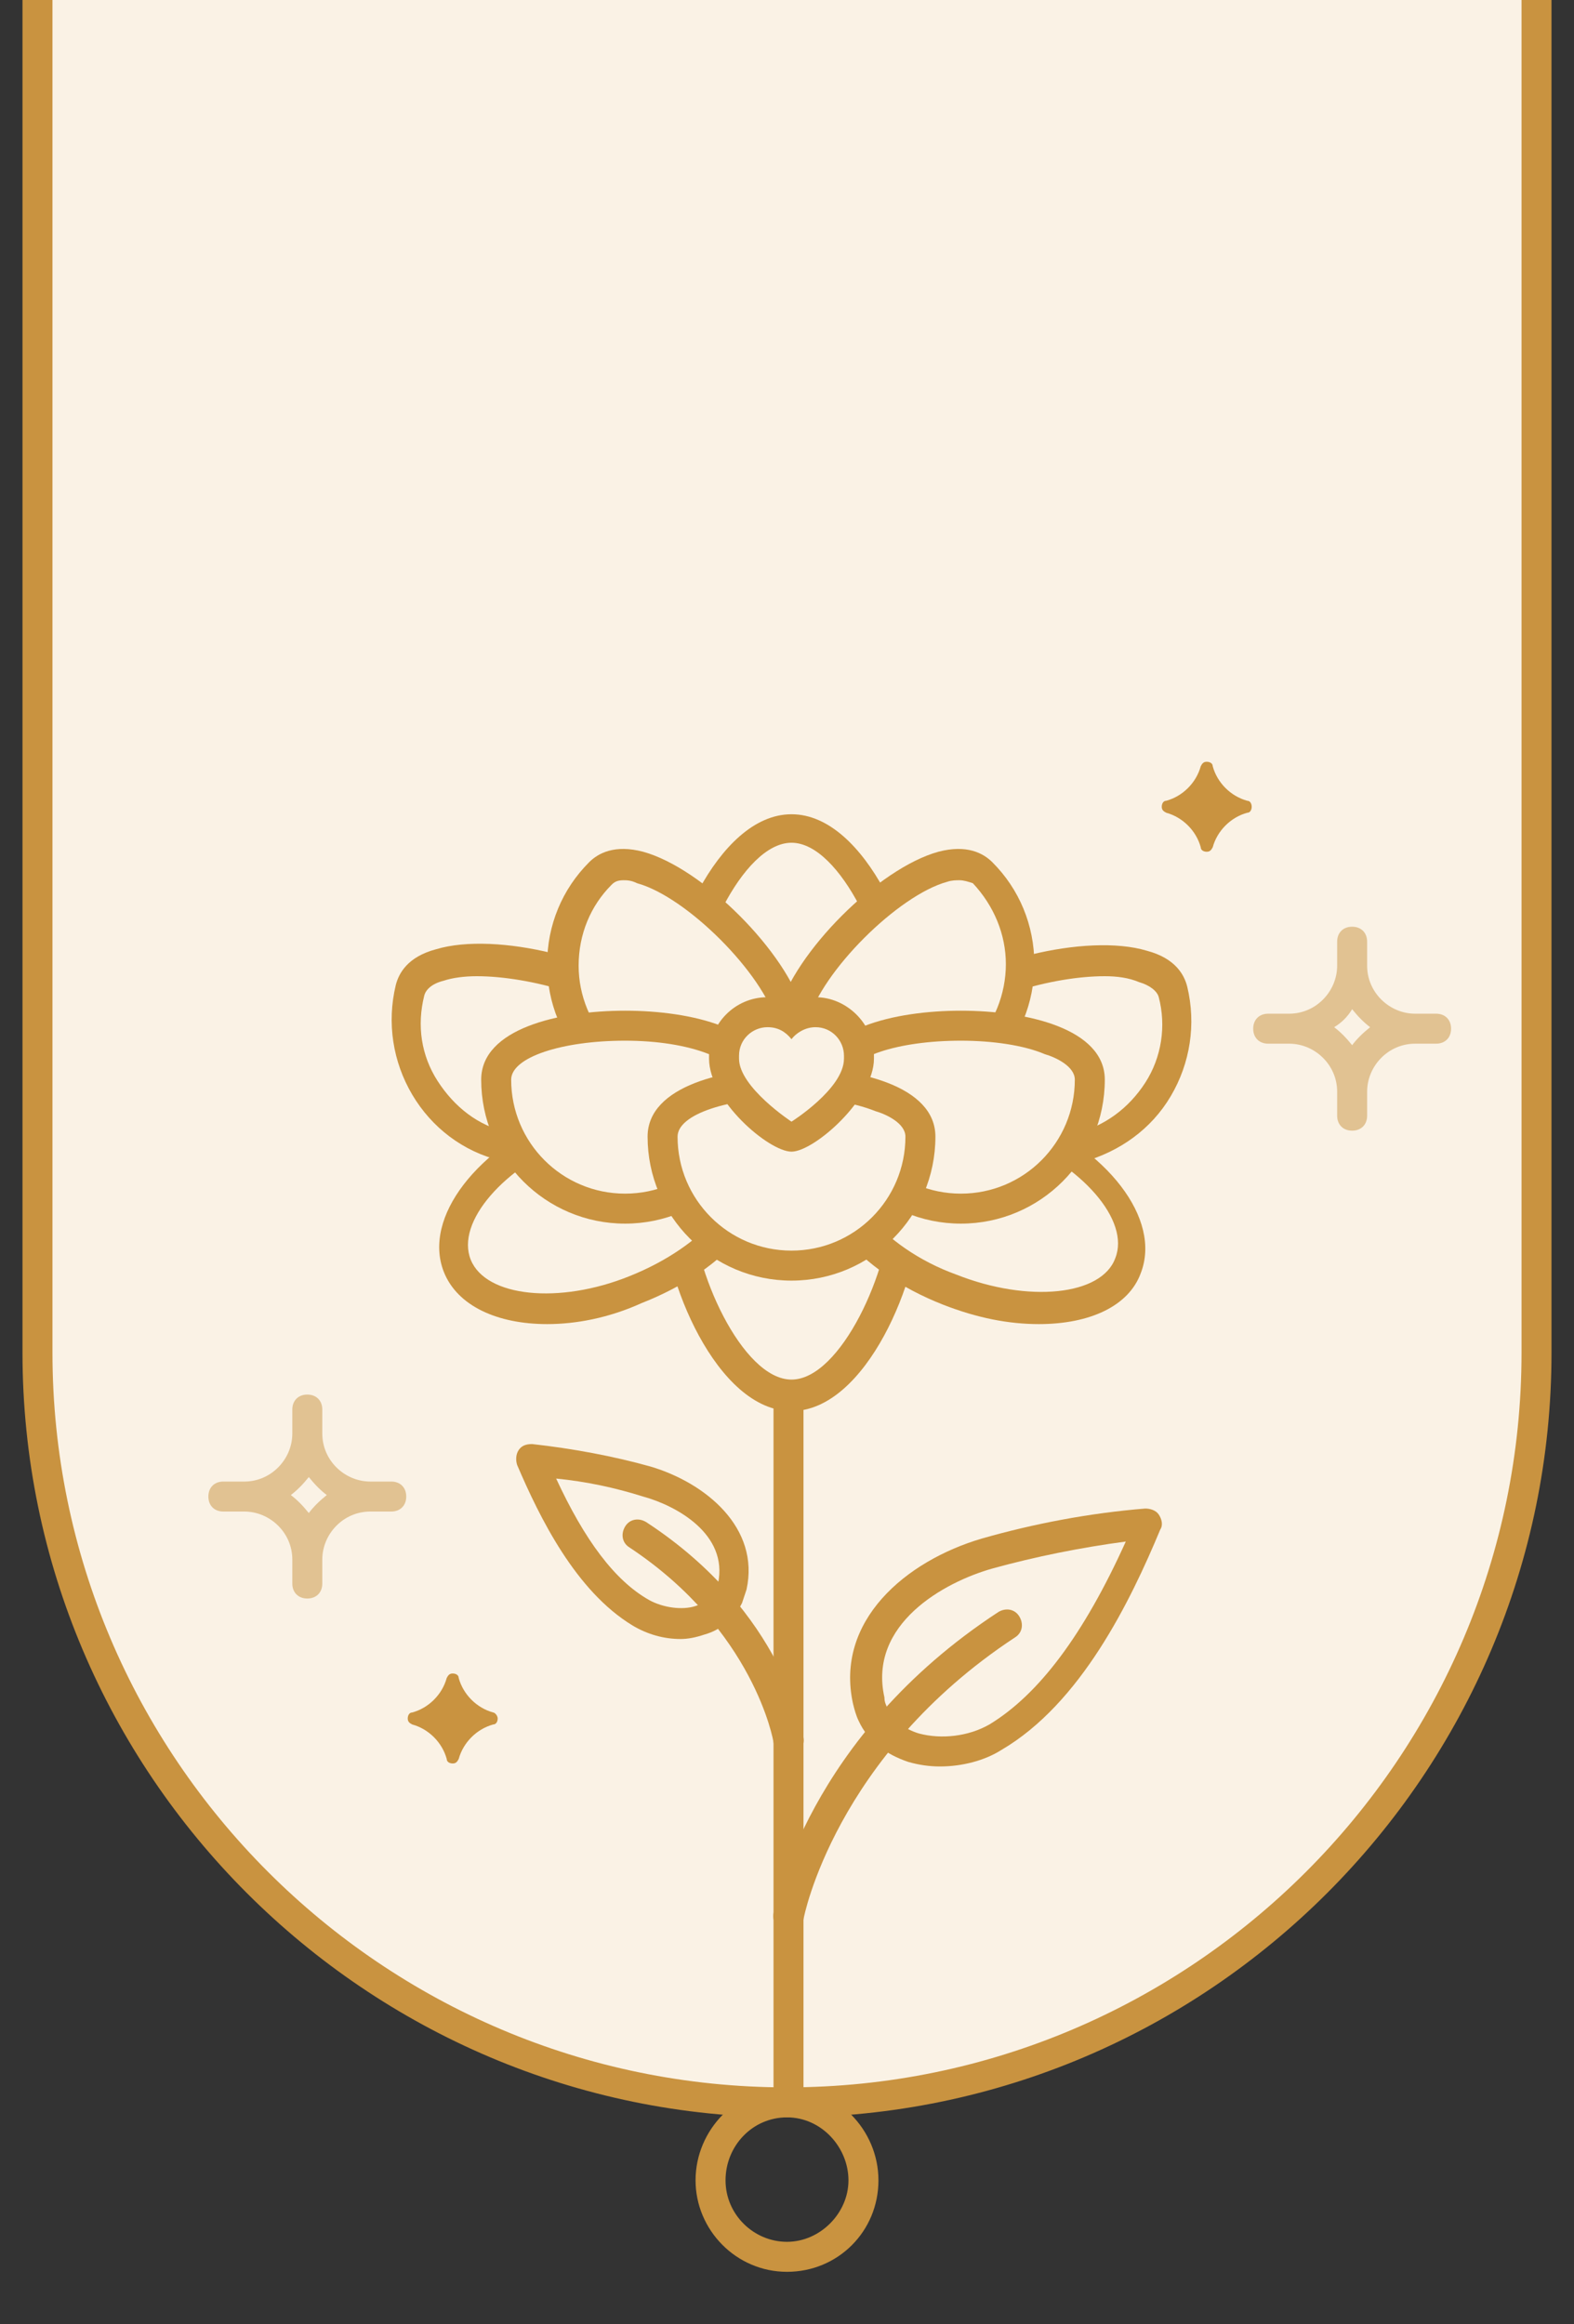<?xml version="1.0" encoding="utf-8"?>
<!-- Generator: Adobe Illustrator 22.0.0, SVG Export Plug-In . SVG Version: 6.00 Build 0)  -->
<svg version="1.1" id="Layer_1" xmlns="http://www.w3.org/2000/svg" xmlns:xlink="http://www.w3.org/1999/xlink" x="0px" y="0px"
	 viewBox="0 0 105 155" style="enable-background:new 0 0 105 155;" xml:space="preserve">
<rect x="0" y="0" width="105" height="155" fill="#333333" stroke="none"/>
<style type="text/css">
	.st0{fill:#FAF2E5;}
	.st1{fill:#C99340;}
	.st2{opacity:0.5;fill:#C99340;}
</style>
<g>
	<g>
		<g>
			<g>
				<path class="st0" d="M102.5,0v90.2c0,27.6-22.4,50-50,50l0,0c-27.6,0-50-22.4-50-50V0"/>
			</g>
			<g>
				<path class="st1" d="M52.5,141.2c-28.1,0-51-22.9-51-51V0h2v90.2c0,27,22,49,49,49s49-22,49-49V0h2v90.2
					C103.5,118.3,80.6,141.2,52.5,141.2z"/>
			</g>
		</g>
		<g>
			<path class="st1" d="M52.5,151.5c-3.4,0-6.1-2.8-6.1-6.1c0-3.4,2.8-6.2,6.1-6.2s6.1,2.8,6.1,6.2
				C58.6,148.8,55.9,151.5,52.5,151.5z M52.5,141.2c-2.3,0-4.1,1.9-4.1,4.2s1.9,4.1,4.1,4.1s4.1-1.9,4.1-4.1S54.8,141.2,52.5,141.2z
				"/>
		</g>
	</g>
	<g>
		<g>
			<g>
				<path class="st1" d="M32.9,114.2c-1.1-0.3-2-1.2-2.3-2.3c0-0.2-0.2-0.3-0.4-0.3c-0.2,0-0.3,0.1-0.4,0.3c-0.3,1.1-1.2,2-2.3,2.3
					c-0.2,0-0.3,0.2-0.3,0.4c0,0.2,0.1,0.3,0.3,0.4c1.1,0.3,2,1.2,2.3,2.3c0,0.2,0.2,0.3,0.4,0.3c0.2,0,0.3-0.1,0.4-0.3
					c0.3-1.1,1.2-2,2.3-2.3c0.2,0,0.3-0.2,0.3-0.4C33.2,114.4,33,114.2,32.9,114.2z"/>
			</g>
			<g>
				<g>
					<path class="st0" d="M20.5,93.9v1.6c0,2.3,1.9,4.2,4.2,4.2h1.4l0,0h-1.4c-2.3,0-4.2,1.9-4.2,4.2v1.6V104c0-2.3-1.9-4.2-4.2-4.2
						h-1.4l0,0h1.4c2.3,0,4.2-1.9,4.2-4.2V93.9z"/>
					<path class="st2" d="M20.5,106.6c-0.6,0-1-0.4-1-1V104c0-1.8-1.5-3.2-3.2-3.2h-1.4c-0.6,0-1-0.4-1-1s0.4-1,1-1h1.4
						c1.8,0,3.2-1.5,3.2-3.2V94c0-0.6,0.4-1,1-1s1,0.4,1,1v1.6c0,1.8,1.5,3.2,3.2,3.2h1.4c0.6,0,1,0.4,1,1s-0.4,1-1,1h-1.4
						c-1.8,0-3.2,1.5-3.2,3.2v1.6C21.5,106.2,21.1,106.6,20.5,106.6z M19.4,99.7c0.4,0.3,0.8,0.7,1.2,1.2c0.3-0.4,0.7-0.8,1.2-1.2
						c-0.4-0.3-0.8-0.7-1.2-1.2C20.2,99,19.8,99.4,19.4,99.7z"/>
				</g>
			</g>
		</g>
		<g>
			<g>
				<g>
					<path class="st0" d="M90.2,62.7v1.6c0,2.3,1.9,4.2,4.2,4.2h1.4l0,0h-1.4c-2.3,0-4.2,1.9-4.2,4.2v1.6v-1.6
						c0-2.3-1.9-4.2-4.2-4.2h-1.4l0,0H86c2.3,0,4.2-1.9,4.2-4.2V62.7z"/>
					<path class="st2" d="M90.2,75.4c-0.6,0-1-0.4-1-1v-1.6c0-1.8-1.5-3.2-3.2-3.2h-1.4c-0.6,0-1-0.4-1-1s0.4-1,1-1H86
						c1.8,0,3.2-1.5,3.2-3.2v-1.6c0-0.6,0.4-1,1-1s1,0.4,1,1v1.6c0,1.8,1.5,3.2,3.2,3.2h1.4c0.6,0,1,0.4,1,1s-0.4,1-1,1h-1.4
						c-1.8,0-3.2,1.5-3.2,3.2v1.6C91.2,75,90.8,75.4,90.2,75.4z M89,68.5c0.4,0.3,0.8,0.7,1.2,1.2c0.3-0.4,0.7-0.8,1.2-1.2
						c-0.4-0.3-0.8-0.7-1.2-1.2C89.9,67.8,89.5,68.2,89,68.5z"/>
				</g>
			</g>
			<g>
				<path class="st1" d="M83.2,53.4c-1.1-0.3-2-1.2-2.3-2.3c0-0.2-0.2-0.3-0.4-0.3c-0.2,0-0.3,0.1-0.4,0.3c-0.3,1.1-1.2,2-2.3,2.3
					c-0.2,0-0.3,0.2-0.3,0.4s0.1,0.3,0.3,0.4c1.1,0.3,2,1.2,2.3,2.3c0,0.2,0.2,0.3,0.4,0.3c0.2,0,0.3-0.1,0.4-0.3
					c0.3-1.1,1.2-2,2.3-2.3c0.2,0,0.3-0.2,0.3-0.4C83.5,53.6,83.4,53.4,83.2,53.4z"/>
			</g>
		</g>
	</g>
	<g>
		<g>
			<g>
				<path class="st0" d="M60.4,80.6c0,4.2-3.4,12.5-7.6,12.5s-7.6-8.3-7.6-12.5s3.4-7.6,7.6-7.6C57,72.9,60.4,76.4,60.4,80.6z"/>
			</g>
			<g>
				<path class="st1" d="M52.8,94.1c-5,0-8.6-8.9-8.6-13.5c0-4.8,3.9-8.6,8.6-8.6s8.6,3.9,8.6,8.6C61.4,85.2,57.8,94.1,52.8,94.1z
					 M52.8,73.9c-3.6,0-6.6,3-6.6,6.6c0,4.1,3.3,11.5,6.6,11.5s6.6-7.4,6.6-11.5C59.4,76.9,56.4,73.9,52.8,73.9z"/>
			</g>
		</g>
		<g>
			<g>
				<path class="st0" d="M45.2,67.8c0-4.2,3.4-12.5,7.6-12.5s7.6,8.3,7.6,12.5s-3.4,7.6-7.6,7.6S45.2,72,45.2,67.8z"/>
			</g>
			<g>
				<path class="st1" d="M52.8,76.4c-4.7,0-8.6-3.9-8.6-8.6c0-4.6,3.6-13.5,8.6-13.5s8.6,8.9,8.6,13.5
					C61.4,72.5,57.5,76.4,52.8,76.4z M52.8,56.2c-3.3,0-6.6,7.4-6.6,11.5c0,3.6,3,6.6,6.6,6.6s6.6-3,6.6-6.6
					C59.4,63.6,56.1,56.2,52.8,56.2z"/>
			</g>
		</g>
		<g>
			<g>
				<path class="st0" d="M42.5,86.1c-5.4,2.1-10.7,1.4-11.9-1.6c-1.2-3,2.2-7.2,7.6-9.4c5.4-2.1,10.7-1.4,11.9,1.7
					C51.3,79.7,47.9,83.9,42.5,86.1z"/>
			</g>
			<g>
				<path class="st1" d="M36.5,88.3c-3.3,0-6-1.2-6.9-3.5c-1.4-3.6,2.2-8.3,8.2-10.7c6-2.4,11.8-1.4,13.2,2.2c0.7,1.8,0.2,4-1.5,6
					c-1.5,1.9-3.9,3.5-6.7,4.6C40.6,87.9,38.4,88.3,36.5,88.3z M44.1,74.8c-1.7,0-3.7,0.4-5.7,1.1c-4.8,1.9-8,5.6-7,8.1
					s5.9,3,10.6,1.1l0,0c2.5-1,4.5-2.4,5.9-4c1.2-1.5,1.6-2.9,1.2-4C48.6,75.6,46.6,74.8,44.1,74.8z"/>
			</g>
		</g>
		<g>
			<g>
				<path class="st0" d="M63.4,86.1c5.4,2.1,10.7,1.4,11.9-1.6c1.2-3-2.2-7.2-7.6-9.4C62.3,73,57,73.7,55.8,76.8
					C54.6,79.7,58,83.9,63.4,86.1z"/>
			</g>
			<g>
				<path class="st1" d="M69.3,88.3c-2,0-4.1-0.4-6.4-1.3l0,0c-2.8-1.1-5.1-2.7-6.7-4.6c-1.7-2.1-2.2-4.2-1.5-6
					c1.4-3.6,7.2-4.6,13.2-2.2s9.6,7.1,8.2,10.7C75.3,87.1,72.7,88.3,69.3,88.3z M61.7,74.8c-2.5,0-4.4,0.8-5,2.2
					c-0.4,1.1,0,2.6,1.2,4c1.3,1.6,3.4,3.1,5.9,4l0,0c4.8,1.9,9.7,1.4,10.6-1.1c1-2.5-2.2-6.2-7-8.1C65.4,75.2,63.4,74.8,61.7,74.8z
					"/>
			</g>
		</g>
		<g>
			<g>
				<path class="st0" d="M78.2,66.1c1.1,4.6-1.7,9.3-6.3,10.4c-4.6,1.1-9.3-1.7-10.4-6.3C60.4,65.6,77.1,61.5,78.2,66.1z"/>
			</g>
			<g>
				<path class="st1" d="M69.8,77.7c-1.7,0-3.4-0.5-4.9-1.4c-2.2-1.3-3.7-3.4-4.4-5.9c-0.2-0.8-0.1-2.1,1.3-3.4
					c3-2.9,10.7-4.8,14.7-3.6c1.9,0.5,2.5,1.6,2.7,2.4c0.6,2.5,0.2,5.1-1.1,7.3c-1.3,2.2-3.4,3.7-5.9,4.4
					C71.4,77.6,70.6,77.7,69.8,77.7z M73.7,65.1c-3.6,0-8.5,1.5-10.5,3.4c-0.6,0.6-0.8,1.1-0.7,1.5c0.5,2,1.7,3.6,3.5,4.7
					c1.7,1,3.8,1.4,5.7,0.9c2-0.5,3.6-1.7,4.7-3.4c1.1-1.7,1.4-3.8,0.9-5.7l0,0c-0.1-0.4-0.6-0.8-1.3-1
					C75.3,65.2,74.5,65.1,73.7,65.1z"/>
			</g>
		</g>
		<g>
			<g>
				<path class="st0" d="M65.5,58.3c3.4,3.4,3.4,8.8,0,12.2s-8.8,3.4-12.2,0C50,67.1,62.2,54.9,65.5,58.3z"/>
			</g>
			<g>
				<path class="st1" d="M59.4,73.9c-2.6,0-5-1-6.8-2.8c-0.6-0.6-1.2-1.7-0.7-3.6c1.1-4,6.7-9.6,10.7-10.7c1.9-0.5,3,0.1,3.6,0.7
					c1.8,1.8,2.8,4.2,2.8,6.8c0,2.6-1,5-2.8,6.8C64.4,72.9,62,73.9,59.4,73.9z M64,58.7c-0.2,0-0.5,0-0.8,0.1
					c-3.3,0.9-8.4,6-9.3,9.3c-0.2,0.8-0.2,1.3,0.2,1.6c1.4,1.4,3.3,2.2,5.4,2.2c2,0,3.9-0.8,5.4-2.2c1.4-1.4,2.2-3.4,2.2-5.4
					s-0.8-3.9-2.2-5.4l0,0C64.6,58.8,64.3,58.7,64,58.7z"/>
			</g>
		</g>
		<g>
			<g>
				<path class="st0" d="M27.3,66.1c-1.1,4.6,1.7,9.3,6.3,10.4s9.3-1.7,10.4-6.3C45.2,65.6,28.5,61.5,27.3,66.1z"/>
			</g>
			<g>
				<path class="st1" d="M35.7,77.7c-0.8,0-1.6-0.1-2.3-0.3c-2.5-0.6-4.6-2.2-5.9-4.4c-1.3-2.2-1.7-4.8-1.1-7.3
					c0.2-0.8,0.8-1.9,2.7-2.4c4-1.2,11.7,0.7,14.7,3.6c1.4,1.4,1.5,2.6,1.3,3.4c-0.6,2.5-2.2,4.6-4.4,5.9
					C39.1,77.3,37.4,77.7,35.7,77.7z M31.8,65.1c-0.8,0-1.6,0.1-2.2,0.3c-0.8,0.2-1.2,0.6-1.3,1l0,0c-0.5,2-0.2,4,0.9,5.7
					s2.7,3,4.7,3.4c2,0.5,4,0.2,5.7-0.9s3-2.7,3.4-4.7c0.1-0.4-0.1-0.9-0.7-1.5C40.4,66.6,35.4,65.1,31.8,65.1z M27.3,66.1
					L27.3,66.1L27.3,66.1z"/>
			</g>
		</g>
		<g>
			<g>
				<path class="st0" d="M40,58.3c-3.4,3.4-3.4,8.8,0,12.2s8.8,3.4,12.2,0C55.6,67.1,43.4,54.9,40,58.3z"/>
			</g>
			<g>
				<path class="st1" d="M46.1,73.9c-2.6,0-5-1-6.8-2.8s-2.8-4.2-2.8-6.8c0-2.6,1-5,2.8-6.8l0,0c0.6-0.6,1.7-1.2,3.6-0.7
					c4,1.1,9.6,6.7,10.7,10.7c0.5,1.9-0.1,3-0.7,3.6C51.1,72.9,48.7,73.9,46.1,73.9z M41.6,58.7c-0.4,0-0.6,0.1-0.8,0.3l0,0
					c-1.4,1.4-2.2,3.3-2.2,5.4c0,2,0.8,3.9,2.2,5.4c1.4,1.4,3.3,2.2,5.4,2.2s3.9-0.8,5.4-2.2c0.3-0.3,0.4-0.9,0.2-1.6
					c-0.9-3.3-6-8.4-9.3-9.3C42.1,58.7,41.8,58.7,41.6,58.7z M40,58.3L40,58.3L40,58.3z"/>
			</g>
		</g>
		<g>
			<g>
				<path class="st0" d="M50.3,72c0,4.7-3.8,8.6-8.6,8.6c-4.7,0-8.6-3.8-8.6-8.6C33.1,67.2,50.3,67.2,50.3,72z"/>
			</g>
			<g>
				<path class="st1" d="M41.7,81.6c-5.3,0-9.6-4.3-9.6-9.6c0-3.4,5.2-4.6,9.6-4.6s9.6,1.2,9.6,4.6C51.3,77.3,47,81.6,41.7,81.6z
					 M41.7,69.4c-4.2,0-7.6,1.1-7.6,2.6c0,4.2,3.4,7.6,7.6,7.6s7.6-3.4,7.6-7.6c0-0.9-1.3-1.5-2-1.7C45.8,69.7,43.8,69.4,41.7,69.4z
					"/>
			</g>
		</g>
		<g>
			<g>
				<path class="st0" d="M72.7,72c0,4.7-3.8,8.6-8.6,8.6s-8.6-3.8-8.6-8.6C55.5,67.2,72.7,67.2,72.7,72z"/>
			</g>
			<g>
				<path class="st1" d="M64.1,81.6c-5.3,0-9.6-4.3-9.6-9.6c0-3.4,5.2-4.6,9.6-4.6s9.6,1.2,9.6,4.6C73.7,77.3,69.4,81.6,64.1,81.6z
					 M64.1,69.4c-4.2,0-7.6,1.1-7.6,2.6c0,4.2,3.4,7.6,7.6,7.6s7.6-3.4,7.6-7.6c0-0.9-1.3-1.5-2-1.7C68.3,69.7,66.2,69.4,64.1,69.4z
					"/>
			</g>
		</g>
		<g>
			<g>
				<path class="st0" d="M61.4,75.8c0,4.7-3.8,8.6-8.6,8.6c-4.7,0-8.6-3.9-8.6-8.6C44.2,71,61.4,71,61.4,75.8z"/>
			</g>
			<g>
				<path class="st1" d="M52.8,85.4c-5.3,0-9.6-4.3-9.6-9.6c0-3.4,5.2-4.6,9.6-4.6s9.6,1.2,9.6,4.6C62.4,81.1,58.1,85.4,52.8,85.4z
					 M52.8,73.2c-4.2,0-7.6,1.1-7.6,2.6c0,4.2,3.4,7.6,7.6,7.6s7.6-3.4,7.6-7.6c0-0.9-1.3-1.5-2-1.7C56.9,73.5,54.9,73.2,52.8,73.2z
					"/>
			</g>
		</g>
		<g>
			<g>
				<path class="st0" d="M52.8,75.8c-0.8,0-4.5-2.9-4.5-5.2v-0.2c0-1.6,1.3-2.9,2.9-2.9c0.6,0,1.1,0.2,1.6,0.5
					c0.5-0.3,1-0.5,1.6-0.5c1.6,0,2.9,1.3,2.9,2.9v0.2C57.3,72.9,53.6,75.8,52.8,75.8z"/>
			</g>
			<g>
				<path class="st1" d="M54.4,68.5c1.1,0,1.9,0.9,1.9,1.9v0.1v0.1c0,2-3.5,4.2-3.5,4.2s-3.5-2.3-3.5-4.2v-0.1v-0.1
					c0-1.1,0.9-1.9,1.9-1.9c0.7,0,1.2,0.3,1.6,0.8C53.1,68.9,53.7,68.5,54.4,68.5 M54.4,66.5c-0.6,0-1.1,0.1-1.6,0.3
					c-0.5-0.2-1-0.3-1.6-0.3c-2.2,0-3.9,1.8-3.9,3.9v0.1v0.1c0,2.8,4,6.2,5.5,6.2s5.5-3.5,5.5-6.2v-0.1v-0.1
					C58.3,68.3,56.5,66.5,54.4,66.5L54.4,66.5z"/>
			</g>
		</g>
		<g>
			<path class="st1" d="M52.6,141.2c-0.6,0-1-0.4-1-1V93.1c0-0.6,0.4-1,1-1s1,0.4,1,1v47.2C53.6,140.8,53.2,141.2,52.6,141.2z"/>
		</g>
		<g>
			<g>
				<path class="st0" d="M58.3,114.4c-0.1-0.3-0.3-0.6-0.3-1c-1.1-5.2,3.7-8.6,7.9-9.8c3.5-1,7.1-1.7,10.7-2
					c-2.1,5-5.3,11.3-10.2,14.2C63.8,117.4,59.6,117.3,58.3,114.4z"/>
			</g>
			<g>
				<path class="st1" d="M62.7,117.8c-0.7,0-1.4-0.1-2.1-0.3c-1.5-0.5-2.7-1.4-3.3-2.7l0,0c-0.2-0.4-0.3-0.8-0.4-1.2
					c-1.2-5.5,3.5-9.5,8.6-11c3.5-1,7.2-1.7,10.9-2c0.3,0,0.7,0.1,0.9,0.4c0.2,0.3,0.3,0.7,0.1,1c-2,4.8-5.3,11.6-10.6,14.7
					C65.7,117.4,64.2,117.8,62.7,117.8z M59.2,113.9c0.4,0.8,1.1,1.4,2.1,1.7c1.5,0.4,3.3,0.2,4.7-0.6c3.3-2,6.3-6,9.1-12.2
					c-3,0.4-6,1-8.9,1.8c-3.2,0.9-8.3,3.7-7.2,8.6C59,113.5,59.1,113.7,59.2,113.9z"/>
			</g>
		</g>
		<g>
			<path class="st1" d="M52.6,128.8c-0.1,0-0.1,0-0.2,0c-0.5-0.1-0.9-0.6-0.8-1.2c0.1-0.5,2.3-11.8,15-20.1c0.5-0.3,1.1-0.2,1.4,0.3
				s0.2,1.1-0.3,1.4c-12,7.9-14.1,18.7-14.1,18.8C53.5,128.4,53.1,128.8,52.6,128.8z"/>
		</g>
		<g>
			<g>
				<path class="st0" d="M48.6,106.5c0.1-0.2,0.2-0.4,0.2-0.7c0.8-3.7-2.7-6.2-5.7-7c-2.5-0.7-5.1-1.2-7.7-1.4
					c1.5,3.6,3.8,8.1,7.3,10.2C44.6,108.7,47.6,108.6,48.6,106.5z"/>
			</g>
			<g>
				<path class="st1" d="M45.4,109.3c-1.1,0-2.2-0.3-3.2-0.9c-3.8-2.3-6.2-7.2-7.7-10.7c-0.1-0.3-0.1-0.7,0.1-1s0.5-0.4,0.9-0.4
					c2.7,0.3,5.4,0.8,7.9,1.5c3.7,1.1,7.3,4.1,6.4,8.2c-0.1,0.3-0.2,0.6-0.3,0.9l0,0c-0.5,1-1.4,1.8-2.5,2.1
					C46.4,109.2,45.9,109.3,45.4,109.3z M37.1,98.6c1.9,4.1,3.9,6.8,6.2,8.1c0.9,0.5,2.2,0.7,3.1,0.4c0.6-0.2,1.1-0.5,1.3-1l0,0
					c0.1-0.2,0.1-0.3,0.2-0.5c0.7-3.3-2.8-5.2-5-5.8C41,99.2,39.1,98.8,37.1,98.6z M48.6,106.5L48.6,106.5L48.6,106.5z"/>
			</g>
		</g>
		<g>
			<path class="st1" d="M52.6,117.1c-0.5,0-0.9-0.4-1-0.9c0-0.1-1.3-7.5-9.6-13c-0.5-0.3-0.6-0.9-0.3-1.4s0.9-0.6,1.4-0.3
				c9.2,6,10.5,14.1,10.5,14.4c0.1,0.5-0.3,1.1-0.8,1.1C52.7,117.1,52.7,117.1,52.6,117.1z"/>
		</g>
	</g>
</g>
</svg>
